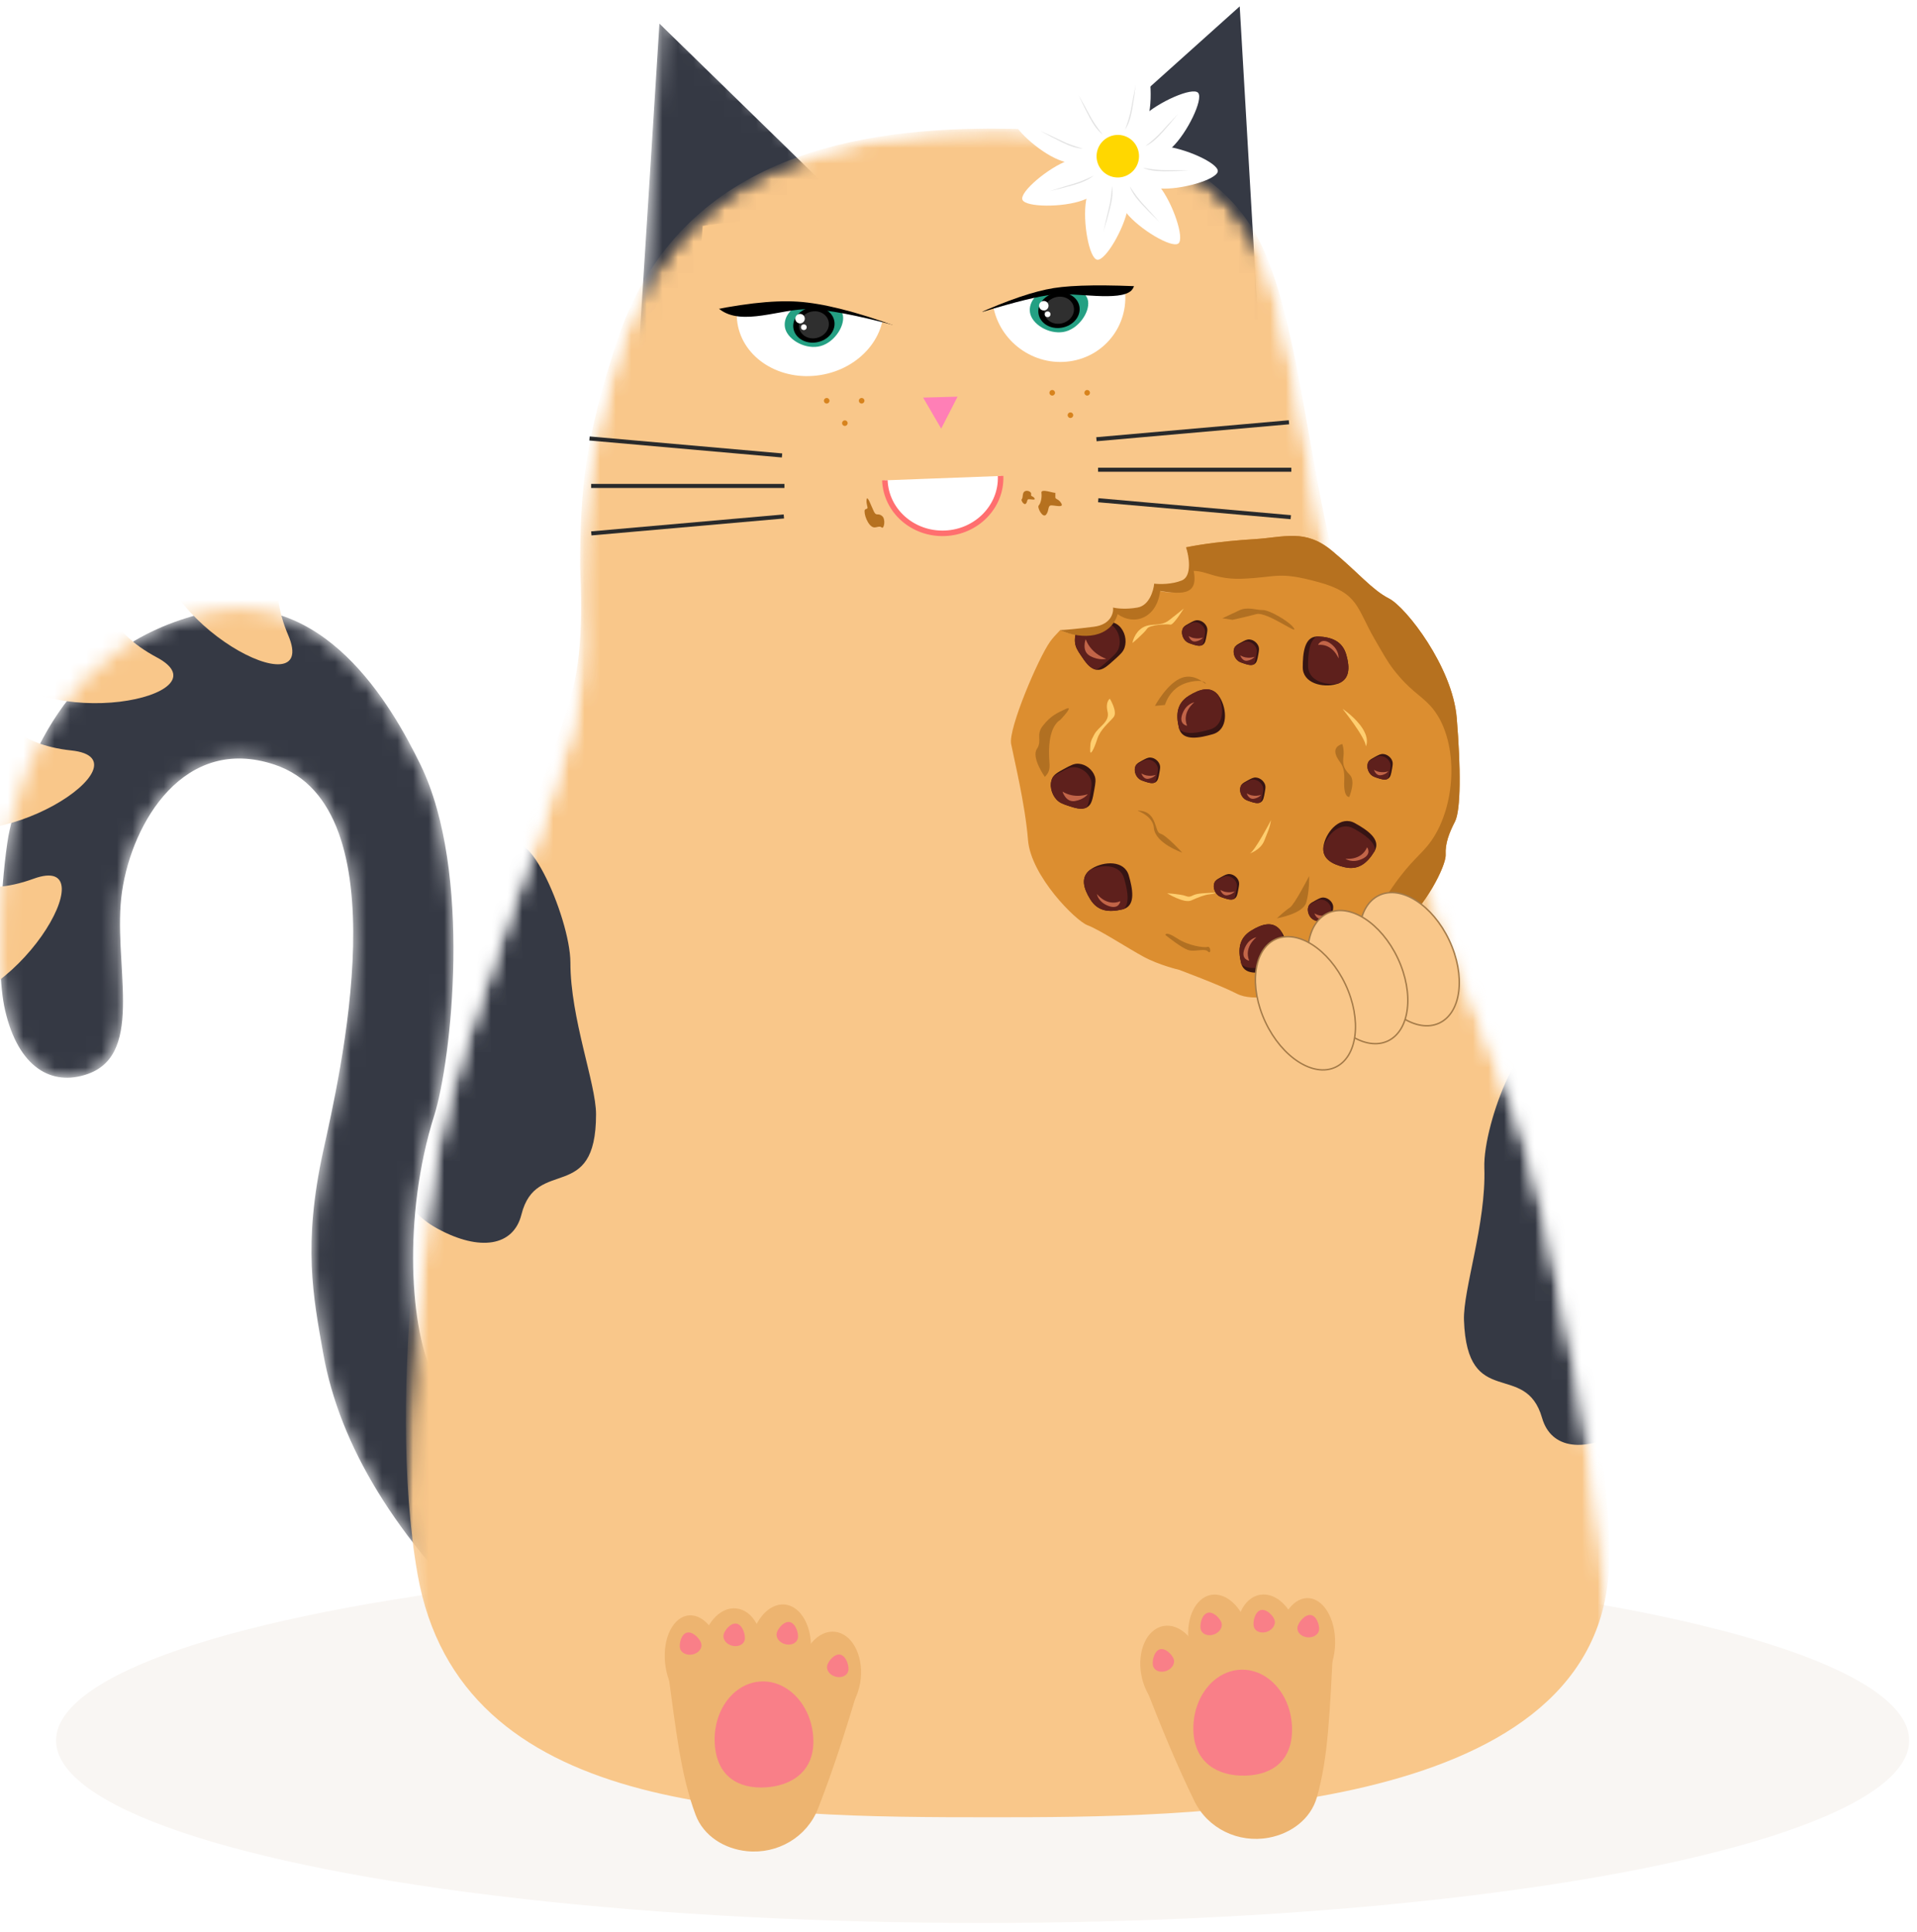 <svg width="123" height="124" viewBox="0 0 123 124" fill="none" xmlns="http://www.w3.org/2000/svg">
<ellipse cx="63.048" cy="111.694" rx="59.45" ry="11.71" fill="#F9F6F3"/>
<path fill-rule="evenodd" clip-rule="evenodd" d="M75.494 47.75L77.251 47.905L77.212 47.352L75.494 47.75Z" fill="#2E2E2E"/>
<path fill-rule="evenodd" clip-rule="evenodd" d="M79 53.231L77.592 52.168L77.332 52.658L79 53.231Z" fill="#2E2E2E"/>
<path fill-rule="evenodd" clip-rule="evenodd" d="M79.794 54.872L78.084 54.443L78.035 54.996L79.794 54.872Z" fill="#2E2E2E"/>
<path fill-rule="evenodd" clip-rule="evenodd" d="M80.042 56.614L78.332 56.186L78.283 56.738L80.042 56.614Z" fill="#2E2E2E"/>
<path d="M81.811 47.875C81.881 48.88 80.683 49.782 79.134 49.89C77.586 49.998 76.274 49.272 76.204 48.268C76.134 47.264 77.332 46.362 78.88 46.253C80.428 46.145 81.741 46.871 81.811 47.875Z" fill="#353944"/>
<path d="M78.25 53.163C77.7 53.695 76.626 53.475 75.851 52.672C75.077 51.869 74.895 50.787 75.445 50.255C75.995 49.723 77.069 49.943 77.844 50.746C78.618 51.548 78.8 52.631 78.25 53.163Z" fill="#353944"/>
<path d="M79.289 55.184C78.953 55.872 77.869 56.033 76.867 55.544C75.865 55.055 75.325 54.1 75.66 53.412C75.995 52.724 77.08 52.562 78.082 53.051C79.084 53.541 79.624 54.496 79.289 55.184Z" fill="#353944"/>
<path d="M79.658 56.585C79.594 57.195 78.82 57.613 77.928 57.519C77.037 57.425 76.366 56.855 76.43 56.246C76.494 55.637 77.269 55.219 78.16 55.312C79.051 55.406 79.722 55.976 79.658 56.585Z" fill="#353944"/>
<path fill-rule="evenodd" clip-rule="evenodd" d="M79.544 0.409L67.082 11.59L80.841 22.724L79.544 0.409Z" fill="#353944"/>
<mask id="mask0_5724_77240" style="mask-type:alpha" maskUnits="userSpaceOnUse" x="0" y="39" width="33" height="66">
<path d="M7.832 57.218C7.18 61.693 9.38 67.587 5.642 68.917C3.313 69.747 1.175 68.495 0.332 64.848C-0.394 61.711 0.245 54.942 0.611 53.309C1.403 49.776 3.891 41.457 13.236 39.32C20.736 37.604 25.116 45.252 26.978 49.07C30.332 55.946 28.968 68.081 27.863 71.584C25.814 78.084 26.313 85.486 27.863 88.351C29.478 91.336 31.078 93.1 32.662 93.643L31.637 104.62C25.429 98.734 21.795 92.804 20.736 86.828C20.094 83.209 19.431 79.873 20.736 73.892C21.776 69.119 25.858 51.825 17.615 49.07C11.838 47.138 8.484 52.743 7.832 57.218Z" fill="white"/>
</mask>
<g mask="url(#mask0_5724_77240)">
<path d="M7.83 57.218C7.178 61.692 9.378 67.586 5.64 68.917C3.311 69.746 1.173 68.494 0.33 64.847C-0.396 61.71 0.243 54.942 0.609 53.308C1.401 49.776 3.889 41.457 13.234 39.319C20.734 37.604 25.114 45.252 26.976 49.069C30.33 55.946 28.966 68.08 27.861 71.583C25.812 78.083 26.311 85.485 27.861 88.351C29.476 91.336 31.076 93.099 32.66 93.642L31.635 104.619C25.427 98.734 21.793 92.804 20.734 86.828C20.092 83.208 19.43 79.873 20.734 73.891C21.774 69.119 25.856 51.825 17.613 49.069C11.836 47.138 8.482 52.743 7.83 57.218Z" fill="#353944"/>
<path fill-rule="evenodd" clip-rule="evenodd" d="M-1.565 42.402C-0.983 45.871 1.065 47.79 4.578 48.16C9.848 48.714 -0.463 55.618 -5.269 52.386C-8.473 50.232 -7.239 46.904 -1.565 42.402Z" fill="#F9C78A"/>
<path fill-rule="evenodd" clip-rule="evenodd" d="M-5.892 53.915C-3.85 56.777 -1.169 57.603 2.15 56.394C7.13 54.579 0.885 65.309 -4.85 64.514C-8.673 63.984 -9.021 60.451 -5.892 53.915Z" fill="#F9C78A"/>
<path fill-rule="evenodd" clip-rule="evenodd" d="M6.52 34.545C5.762 37.979 6.942 40.527 10.062 42.187C14.741 44.678 2.597 47.211 -0.65 42.413C-2.815 39.214 -0.425 36.591 6.52 34.545Z" fill="#F9C78A"/>
<path fill-rule="evenodd" clip-rule="evenodd" d="M20.55 32.609C17.802 34.8 17.118 37.524 18.498 40.779C20.569 45.662 9.539 39.981 10.032 34.206C10.36 30.356 13.866 29.823 20.55 32.609Z" fill="#F9C78A"/>
</g>
<mask id="mask1_5724_77240" style="mask-type:alpha" maskUnits="userSpaceOnUse" x="41" y="0" width="14" height="23">
<path d="M42.38 0.703L54.515 12.431L41.13 22.071L42.38 0.703Z" fill="white"/>
</mask>
<g mask="url(#mask1_5724_77240)">
<path d="M42.311 1.516L54.392 13.3L40.964 22.878L42.311 1.516Z" fill="#353944"/>
</g>
<mask id="mask2_5724_77240" style="mask-type:alpha" maskUnits="userSpaceOnUse" x="26" y="8" width="78" height="116">
<path d="M63.586 123.418C76.003 123.418 102.027 123.393 103.186 106.835C103.7 99.491 99.579 77.588 97.173 71.182C92.492 58.72 87.707 48.358 85.095 35.477C83.623 28.222 82.853 19.491 80.385 15.163C77.075 9.359 70.161 8.271 63.586 8.271C54.085 8.271 43.32 10.615 39.559 22.781C37.516 29.386 37.194 32.886 37.194 38.12C37.194 38.843 37.524 43.408 36.68 46.67C34.83 53.822 29.696 65.587 28.046 73.669C27.642 75.646 24.654 94.087 26.761 106.835C29.479 123.276 48.216 123.418 63.586 123.418Z" fill="white"/>
</mask>
<g mask="url(#mask2_5724_77240)">
<mask id="mask3_5724_77240" style="mask-type:alpha" maskUnits="userSpaceOnUse" x="26" y="8" width="78" height="116">
<path d="M63.582 123.416C75.999 123.416 102.023 123.392 103.182 106.833C103.696 99.49 99.576 77.587 97.169 71.18C92.489 58.719 87.704 48.356 85.091 35.476C83.62 28.221 82.849 19.49 80.381 15.162C77.071 9.358 70.157 8.27 63.582 8.27C54.081 8.27 43.316 10.614 39.555 22.779C37.513 29.384 37.19 32.885 37.19 38.118C37.19 38.842 37.52 43.407 36.676 46.669C34.826 53.82 29.692 65.586 28.042 73.668C27.638 75.644 24.65 94.085 26.757 106.833C29.475 123.275 48.212 123.416 63.582 123.416Z" fill="white"/>
</mask>
<g mask="url(#mask3_5724_77240)">
<path d="M63.613 116.621C76.029 116.621 102.051 116.597 103.21 101.014C103.724 94.103 99.604 73.49 97.197 67.461C92.517 55.734 87.733 45.981 85.121 33.859C83.649 27.032 82.878 18.815 80.41 14.742C77.101 9.28 70.187 8.255 63.613 8.255C54.112 8.255 43.348 10.461 39.587 21.911C37.545 28.127 37.223 31.421 37.223 36.346C37.223 37.027 37.553 41.323 36.709 44.393C34.859 51.123 29.725 62.196 28.075 69.802C27.672 71.662 24.683 89.017 26.79 101.014C29.508 116.488 48.243 116.621 63.613 116.621Z" fill="#F9C78A"/>
<path d="M68.655 23.185C70.982 22.847 72.543 20.694 72.142 18.376C71.742 16.058 69.531 14.453 67.205 14.791C64.879 15.129 63.318 17.282 63.719 19.6C64.119 21.918 66.329 23.523 68.655 23.185Z" fill="white"/>
<path fill-rule="evenodd" clip-rule="evenodd" d="M68.218 21.306C69.171 21.153 69.929 20.058 69.814 19.318C69.698 18.578 68.555 18.285 67.602 18.438C66.649 18.59 65.971 19.314 66.087 20.054C66.203 20.794 67.266 21.458 68.218 21.306Z" fill="#24A083"/>
<path d="M68.119 21.032C68.845 20.913 69.357 20.313 69.263 19.692C69.168 19.072 68.503 18.666 67.776 18.785C67.05 18.905 66.538 19.505 66.632 20.125C66.727 20.746 67.393 21.152 68.119 21.032Z" fill="black"/>
<path d="M68.073 20.762C68.599 20.672 68.97 20.216 68.902 19.744C68.833 19.273 68.351 18.964 67.825 19.055C67.299 19.146 66.928 19.602 66.996 20.073C67.065 20.545 67.547 20.853 68.073 20.762Z" fill="#2F2F2F"/>
<path fill-rule="evenodd" clip-rule="evenodd" d="M63.468 15.683L71.589 14.828C72.744 16.875 73.081 18.145 72.598 18.636C71.873 19.373 68.968 18.756 67.587 18.901C66.666 18.998 65.151 19.369 63.043 20.014L63.468 15.683Z" fill="black"/>
<path fill-rule="evenodd" clip-rule="evenodd" d="M61.797 15.141L73.007 13.363L73.806 18.413C70.951 18.261 68.888 18.285 67.617 18.486C66.346 18.688 64.672 19.256 62.596 20.191L61.797 15.141Z" fill="#F9C78A"/>
<circle cx="66.973" cy="19.619" r="0.305" fill="white"/>
<circle cx="67.218" cy="20.168" r="0.183" fill="white"/>
<path fill-rule="evenodd" clip-rule="evenodd" d="M33.455 77.947C32.949 79.97 30.8 80.335 28.067 78.845C25.704 77.557 25.085 75.392 25.881 72.954C26.51 71.031 27.584 68.225 28.71 65.408C30.596 60.691 31.853 57.232 32.481 55.031C33.434 51.694 36.598 58.855 36.598 61.775C36.598 65.359 38.244 69.541 38.244 71.508C38.244 77.326 34.398 74.173 33.455 77.947Z" fill="#353944"/>
<path fill-rule="evenodd" clip-rule="evenodd" d="M98.944 90.996C99.52 93.001 101.681 93.29 104.36 91.706C106.677 90.336 107.22 88.151 106.339 85.743C105.644 83.843 104.473 81.075 103.249 78.299C101.2 73.651 99.823 70.239 99.118 68.061C98.049 64.76 95.137 72.026 95.239 74.944C95.364 78.526 93.865 82.763 93.933 84.729C94.136 90.543 97.87 87.258 98.944 90.996Z" fill="#353944"/>
</g>
</g>
<path fill-rule="evenodd" clip-rule="evenodd" d="M70.338 28.058L82.692 26.969L82.715 27.228L70.361 28.317L70.338 28.058Z" fill="#292A2B"/>
<path d="M82.856 30.015H70.455V30.275H82.856V30.015Z" fill="#292A2B"/>
<path fill-rule="evenodd" clip-rule="evenodd" d="M70.478 31.972L82.831 33.06L82.809 33.319L70.455 32.231L70.478 31.972Z" fill="#292A2B"/>
<path fill-rule="evenodd" clip-rule="evenodd" d="M60.389 27.506L59.23 25.517L61.44 25.455L60.389 27.506Z" fill="#FF7FB6"/>
<path d="M67.514 25.386C67.613 25.386 67.693 25.305 67.693 25.206C67.693 25.107 67.613 25.026 67.514 25.026C67.414 25.026 67.334 25.107 67.334 25.206C67.334 25.305 67.414 25.386 67.514 25.386Z" fill="#D7831D"/>
<path d="M69.756 25.386C69.855 25.386 69.935 25.305 69.935 25.206C69.935 25.107 69.855 25.026 69.756 25.026C69.657 25.026 69.576 25.107 69.576 25.206C69.576 25.305 69.657 25.386 69.756 25.386Z" fill="#D7831D"/>
<path d="M68.681 26.824C68.781 26.824 68.861 26.743 68.861 26.644C68.861 26.545 68.781 26.464 68.681 26.464C68.582 26.464 68.502 26.545 68.502 26.644C68.502 26.743 68.582 26.824 68.681 26.824Z" fill="#D7831D"/>
<path d="M53.043 25.897C53.142 25.897 53.222 25.817 53.222 25.717C53.222 25.618 53.142 25.538 53.043 25.538C52.944 25.538 52.863 25.618 52.863 25.717C52.863 25.817 52.944 25.897 53.043 25.897Z" fill="#D7831D"/>
<path d="M55.285 25.897C55.384 25.897 55.465 25.817 55.465 25.717C55.465 25.618 55.384 25.538 55.285 25.538C55.186 25.538 55.105 25.618 55.105 25.717C55.105 25.817 55.186 25.897 55.285 25.897Z" fill="#D7831D"/>
<path d="M54.209 27.334C54.308 27.334 54.388 27.254 54.388 27.155C54.388 27.055 54.308 26.975 54.209 26.975C54.11 26.975 54.029 27.055 54.029 27.155C54.029 27.254 54.11 27.334 54.209 27.334Z" fill="#D7831D"/>
<path d="M52.63 24.07C55.209 23.662 57.012 21.508 56.657 19.261C56.301 17.014 53.922 15.523 51.343 15.932C48.763 16.341 46.961 18.495 47.316 20.742C47.672 22.989 50.051 24.479 52.63 24.07Z" fill="white"/>
<path fill-rule="evenodd" clip-rule="evenodd" d="M52.492 22.243C53.445 22.091 54.203 20.996 54.087 20.256C53.971 19.515 52.828 19.223 51.876 19.375C50.923 19.528 50.245 20.251 50.361 20.991C50.476 21.731 51.539 22.396 52.492 22.243Z" fill="#24A083"/>
<path d="M52.392 21.97C53.119 21.85 53.631 21.25 53.537 20.63C53.442 20.009 52.776 19.603 52.05 19.723C51.324 19.843 50.811 20.443 50.906 21.063C51.001 21.683 51.666 22.089 52.392 21.97Z" fill="black"/>
<path d="M52.346 21.7C52.872 21.609 53.243 21.153 53.175 20.681C53.106 20.21 52.624 19.901 52.098 19.992C51.573 20.083 51.201 20.539 51.27 21.01C51.339 21.482 51.821 21.79 52.346 21.7Z" fill="#2F2F2F"/>
<path fill-rule="evenodd" clip-rule="evenodd" d="M50.189 29.099L37.835 28.01L37.812 28.269L50.166 29.358L50.189 29.099Z" fill="#292A2B"/>
<path d="M37.93 31.055H50.331V31.315H37.93V31.055Z" fill="#292A2B"/>
<path fill-rule="evenodd" clip-rule="evenodd" d="M50.283 33.013L37.93 34.101L37.952 34.36L50.306 33.272L50.283 33.013Z" fill="#292A2B"/>
<path fill-rule="evenodd" clip-rule="evenodd" d="M47.283 16.2C49.342 15.817 50.922 15.646 52.024 15.684C53.125 15.723 54.747 16.006 56.889 16.535L57.299 20.852C54.934 20.222 53.151 19.885 51.95 19.843C50.148 19.78 47.615 20.973 46.169 19.843C45.204 19.09 45.576 17.876 47.283 16.2Z" fill="black"/>
<path fill-rule="evenodd" clip-rule="evenodd" d="M45.088 14.5C47.875 14.101 50.008 13.95 51.487 14.046C52.966 14.143 55.133 14.576 57.988 15.345L57.568 20.963C54.926 19.998 52.799 19.463 51.186 19.358C49.573 19.252 47.4 19.506 44.668 20.119L45.088 14.5Z" fill="#F9C78A"/>
<path fill-rule="evenodd" clip-rule="evenodd" d="M56.776 30.825C56.849 32.779 58.571 34.301 60.621 34.224C62.671 34.147 64.274 32.499 64.201 30.545" fill="white"/>
<path d="M56.776 30.825C56.849 32.779 58.571 34.301 60.621 34.224C62.671 34.147 64.274 32.499 64.201 30.545" stroke="#FF6F6F" stroke-width="0.354"/>
<g filter="url(#filter0_d_5724_77240)">
<path fill-rule="evenodd" clip-rule="evenodd" d="M71.766 9.387C72.496 9.569 73.355 8.644 73.684 7.322C74.014 5.999 73.752 3.656 73.251 3.483C72.751 3.311 71.373 5.341 71.043 6.664C70.713 7.986 71.037 9.206 71.766 9.387Z" fill="white"/>
<path fill-rule="evenodd" clip-rule="evenodd" d="M72.873 5.28C72.818 5.786 72.74 6.321 72.64 6.887C72.54 7.453 72.39 7.881 72.19 8.172C72.382 7.643 72.508 7.207 72.569 6.862C72.63 6.518 72.731 5.991 72.873 5.28Z" fill="#E2E2E2"/>
</g>
<g filter="url(#filter1_d_5724_77240)">
<path fill-rule="evenodd" clip-rule="evenodd" d="M72.493 10.032C73.015 10.573 74.234 10.244 75.214 9.298C76.194 8.351 77.213 6.225 76.88 5.813C76.547 5.402 74.303 6.393 73.322 7.339C72.342 8.286 71.971 9.491 72.493 10.032Z" fill="white"/>
<path fill-rule="evenodd" clip-rule="evenodd" d="M75.606 7.136C75.291 7.535 74.942 7.948 74.557 8.375C74.173 8.801 73.819 9.085 73.495 9.226C73.938 8.879 74.276 8.576 74.51 8.316C74.744 8.056 75.109 7.663 75.606 7.136Z" fill="#E2E2E2"/>
</g>
<g filter="url(#filter2_d_5724_77240)">
<path fill-rule="evenodd" clip-rule="evenodd" d="M72.066 10.415C72.014 11.165 73.074 11.851 74.433 11.946C75.792 12.042 78.053 11.377 78.136 10.855C78.219 10.332 75.981 9.327 74.621 9.231C73.262 9.135 72.118 9.665 72.066 10.415Z" fill="white"/>
<path fill-rule="evenodd" clip-rule="evenodd" d="M76.301 10.793C75.794 10.826 75.253 10.842 74.679 10.841C74.105 10.841 73.657 10.768 73.336 10.622C73.89 10.718 74.341 10.767 74.691 10.767C75.04 10.767 75.577 10.776 76.301 10.793Z" fill="#E2E2E2"/>
</g>
<g filter="url(#filter3_d_5724_77240)">
<path fill-rule="evenodd" clip-rule="evenodd" d="M71.779 10.742C71.195 11.215 71.417 12.458 72.274 13.518C73.131 14.577 75.159 15.778 75.598 15.482C76.037 15.187 75.245 12.863 74.388 11.803C73.531 10.744 72.363 10.268 71.779 10.742Z" fill="white"/>
<path fill-rule="evenodd" clip-rule="evenodd" d="M74.39 14.098C74.019 13.75 73.639 13.366 73.247 12.945C72.856 12.525 72.604 12.147 72.492 11.812C72.799 12.283 73.072 12.647 73.31 12.903C73.548 13.159 73.908 13.557 74.39 14.098Z" fill="#E2E2E2"/>
</g>
<g filter="url(#filter4_d_5724_77240)">
<path fill-rule="evenodd" clip-rule="evenodd" d="M71.515 9.501C70.878 9.9 69.775 9.285 69.053 8.13C68.331 6.974 67.856 4.664 68.279 4.345C68.701 4.027 70.639 5.532 71.362 6.687C72.084 7.843 72.153 9.103 71.515 9.501Z" fill="white"/>
<path fill-rule="evenodd" clip-rule="evenodd" d="M69.196 5.937C69.405 6.401 69.644 6.886 69.914 7.393C70.184 7.9 70.459 8.261 70.739 8.476C70.393 8.033 70.138 7.656 69.974 7.348C69.81 7.039 69.55 6.569 69.196 5.937Z" fill="#E2E2E2"/>
</g>
<g filter="url(#filter5_d_5724_77240)">
<path fill-rule="evenodd" clip-rule="evenodd" d="M70.71 9.76C70.428 10.457 69.175 10.608 67.912 10.098C66.648 9.588 64.907 7.998 65.062 7.492C65.217 6.986 67.669 7.064 68.932 7.574C70.196 8.084 70.992 9.063 70.71 9.76Z" fill="white"/>
<path fill-rule="evenodd" clip-rule="evenodd" d="M66.738 8.241C67.18 8.494 67.658 8.745 68.174 8.997C68.691 9.248 69.125 9.379 69.478 9.388C68.938 9.232 68.511 9.078 68.197 8.925C67.882 8.772 67.396 8.544 66.738 8.241Z" fill="#E2E2E2"/>
</g>
<g filter="url(#filter6_d_5724_77240)">
<path fill-rule="evenodd" clip-rule="evenodd" d="M71.455 10.519C72.195 10.65 72.603 11.845 72.367 13.187C72.131 14.53 70.939 16.564 70.412 16.518C69.885 16.472 69.451 14.056 69.687 12.713C69.923 11.371 70.715 10.388 71.455 10.519Z" fill="white"/>
<path fill-rule="evenodd" clip-rule="evenodd" d="M70.796 14.722C70.951 14.238 71.098 13.717 71.236 13.159C71.375 12.602 71.412 12.149 71.348 11.802C71.307 12.363 71.245 12.813 71.161 13.153C71.076 13.492 70.955 14.015 70.796 14.722Z" fill="#E2E2E2"/>
</g>
<g filter="url(#filter7_d_5724_77240)">
<path fill-rule="evenodd" clip-rule="evenodd" d="M71.319 10.58C71.576 11.287 70.746 12.238 69.466 12.705C68.186 13.171 65.829 13.155 65.605 12.676C65.382 12.196 67.256 10.612 68.536 10.146C69.816 9.679 71.062 9.874 71.319 10.58Z" fill="white"/>
<path fill-rule="evenodd" clip-rule="evenodd" d="M67.352 12.111C67.848 12.003 68.372 11.87 68.924 11.711C69.476 11.552 69.886 11.358 70.155 11.129C69.649 11.375 69.228 11.546 68.892 11.642C68.556 11.739 68.043 11.895 67.352 12.111Z" fill="#E2E2E2"/>
</g>
<path d="M71.276 11.316C71.987 11.561 72.762 11.181 73.008 10.467C73.253 9.754 72.876 8.976 72.166 8.731C71.455 8.487 70.68 8.867 70.434 9.581C70.189 10.294 70.566 11.072 71.276 11.316Z" fill="#FFD700"/>
<circle cx="51.333" cy="20.449" r="0.305" fill="white"/>
<circle cx="51.576" cy="20.999" r="0.183" fill="white"/>
<path d="M80.492 34.599C82.423 34.483 83.738 33.914 85.464 35.346C87.189 36.776 88.021 37.845 89.124 38.41C90.227 38.976 93.195 42.806 93.466 46.06C93.738 49.313 93.732 51.988 93.355 52.724C92.978 53.459 92.721 54.12 92.757 54.849C92.793 55.578 91.391 58.287 89.901 59.381C88.97 60.065 87.198 61.239 85.711 62.142C84.82 62.683 84.03 63.127 83.583 63.312C82.387 63.806 80.463 64.335 79.359 63.77C78.256 63.204 75.65 62.237 75.65 62.237C75.65 62.237 74.381 61.942 73.376 61.399C72.37 60.856 70.539 59.658 69.781 59.378C69.023 59.099 66.144 56.216 65.96 53.909C65.777 51.602 65.062 48.708 64.876 47.738C64.69 46.769 66.622 42.227 67.383 41.169C67.935 40.404 69.448 39.083 70.734 38.232C71.226 37.906 71.683 37.65 72.041 37.52C73.334 37.049 73.095 36.53 74.141 35.796C75.187 35.062 78.561 34.715 80.492 34.599Z" fill="#DC8E30"/>
<path d="M80.492 34.599C82.423 34.483 83.738 33.914 85.464 35.346C87.189 36.776 88.021 37.845 89.124 38.41C90.227 38.976 93.195 42.806 93.466 46.06C93.738 49.313 93.732 51.988 93.355 52.724C92.978 53.459 92.721 54.12 92.758 54.849C92.794 55.578 91.391 58.287 89.901 59.381C88.97 60.065 87.198 61.239 85.711 62.142C86.374 61.263 87.239 60.101 87.96 59.089C88.632 58.146 88.782 57.735 89.339 56.934C90.591 55.136 91.193 54.873 91.832 53.964C93.519 51.566 93.606 47.319 91.789 45.309C91.149 44.601 90.449 44.312 89.402 42.953C89.022 42.461 88.743 41.951 88.207 41.027C87.031 39.004 87.198 38.065 84.585 37.353C81.972 36.642 81.979 37.055 79.695 37.141C77.41 37.226 77.15 36.136 75.473 36.929C73.796 37.723 72.772 38.36 71.555 38.282C71.331 38.267 71.046 38.252 70.734 38.233C71.226 37.907 71.684 37.65 72.042 37.52C73.335 37.049 73.095 36.531 74.141 35.796C75.187 35.062 78.561 34.715 80.492 34.599Z" fill="#B6711F"/>
<path d="M81.928 58.931C81.928 58.931 83.589 58.649 83.808 57.928C84.027 57.206 83.999 56.222 83.999 56.222C83.999 56.222 83.056 58.061 82.756 58.248C82.455 58.435 81.928 58.931 81.928 58.931Z" fill="#B17022"/>
<path d="M74.743 45.24C74.841 44.949 75.086 44.386 75.653 44.04C76.278 43.66 77.192 43.603 77.348 43.835C77.355 43.846 77.374 43.871 77.361 43.881C77.323 43.913 76.674 43.194 75.831 43.496C74.888 43.836 74.103 45.3 74.103 45.3L74.743 45.24Z" fill="#B17022"/>
<path d="M68.017 46.21C68.017 46.21 67.437 46.476 67.331 47.773C67.225 49.07 67.567 49.303 67.041 49.857C67.041 49.857 66.162 48.623 66.529 48.064C66.896 47.505 66.431 47.173 66.927 46.555C67.423 45.937 67.809 45.758 68.389 45.492C68.969 45.226 68.017 46.21 68.017 46.21Z" fill="#B17022"/>
<path d="M75.857 54.717C75.857 54.717 74.117 54.123 74.036 53.132C73.956 52.14 72.437 51.938 73.223 52.038C74.247 52.167 74.079 53.412 74.451 53.499C74.823 53.585 75.857 54.717 75.857 54.717Z" fill="#B17022"/>
<path d="M86.57 51.144C86.57 51.144 87.015 50.115 86.595 49.709C86.175 49.302 86.146 48.987 86.2 48.536C86.253 48.085 86.126 47.747 86.126 47.747C86.126 47.747 85.532 47.866 85.711 48.422C85.891 48.979 86.304 48.972 86.249 50.091C86.194 51.211 86.57 51.144 86.57 51.144Z" fill="#B17022"/>
<path d="M82.94 40.212C83.575 40.968 81.319 39.218 80.605 39.411C79.891 39.605 79.079 39.776 79.079 39.776L78.434 39.678C78.434 39.678 79.013 39.401 79.531 39.161C80.05 38.922 80.613 39.156 81.026 39.149C81.439 39.142 82.618 39.829 82.94 40.212Z" fill="#B17022"/>
<path d="M74.777 60.005C74.978 60.163 75.78 60.797 76.205 60.957C76.354 61.014 76.531 61.015 76.707 61.002C77.034 60.98 77.359 60.91 77.504 61.057C77.726 61.283 77.686 60.7 77.484 60.766C77.281 60.831 76.274 60.711 75.515 60.212C74.757 59.714 74.777 60.005 74.777 60.005Z" fill="#B17022"/>
<path d="M74.889 57.326C74.889 57.326 75.969 57.989 76.428 57.787C76.887 57.585 77.285 57.421 77.601 57.391C77.916 57.362 78.037 57.287 78.037 57.287C78.037 57.287 77.21 57.3 76.834 57.367C76.459 57.434 76.413 57.629 76.083 57.501C75.753 57.373 74.889 57.326 74.889 57.326Z" fill="#FFCE6F"/>
<path d="M69.949 48.045C69.973 47.664 69.942 47.632 70.213 47.129C70.485 46.627 71.222 46.335 71.066 45.681C70.909 45.027 71.21 44.84 71.21 44.84C71.21 44.84 71.734 45.682 71.448 46.027C71.162 46.372 70.597 46.807 70.401 47.43C70.204 48.053 69.91 48.654 69.949 48.045Z" fill="#FFCE6F"/>
<path d="M72.66 41.266C72.66 41.266 72.759 40.621 73.301 40.283C73.842 39.947 74.443 40.241 75.007 39.806C75.571 39.371 75.955 39.049 75.955 39.049C75.955 39.049 75.292 40.129 75.097 40.084C74.901 40.038 73.76 40.081 73.594 40.351C73.428 40.621 72.66 41.266 72.66 41.266Z" fill="#FFCE6F"/>
<path d="M80.154 54.786C80.154 54.786 80.888 54.562 81.127 53.933C81.367 53.305 81.457 53.195 81.551 52.632C81.551 52.632 80.453 54.756 80.154 54.786Z" fill="#FFCE6F"/>
<path d="M87.636 47.893C87.636 47.893 87.885 47.488 87.436 46.766C86.987 46.044 86.139 45.486 86.139 45.486C86.139 45.486 87.615 47.322 87.636 47.893Z" fill="#FFCE6F"/>
<path d="M70.063 55.739C70.827 55.263 72.146 55.194 72.429 56.187C72.667 57.021 72.882 58.069 72.117 58.331C72.087 58.341 72.057 58.35 72.026 58.357C71.15 58.566 70.437 58.486 69.961 57.722C69.516 57.006 69.324 56.309 69.928 55.833C69.971 55.799 70.016 55.767 70.063 55.739Z" fill="#361413"/>
<path d="M69.928 55.833C70.704 55.446 71.864 55.45 72.128 56.373C72.327 57.071 72.51 57.919 72.117 58.331C72.087 58.341 72.057 58.35 72.026 58.357C71.15 58.566 70.437 58.486 69.961 57.721C69.516 57.006 69.324 56.309 69.928 55.833Z" fill="#5E201C"/>
<path d="M71.885 57.835C71.885 57.835 71.809 58.389 71.132 58.142C70.455 57.894 70.379 57.368 70.379 57.368C70.379 57.368 70.993 58.193 71.885 57.835Z" fill="#C26548"/>
<path d="M78.263 44.752C78.739 45.516 78.808 46.834 77.815 47.117C76.981 47.356 75.933 47.571 75.671 46.805C75.661 46.776 75.652 46.745 75.644 46.715C75.435 45.839 75.515 45.125 76.28 44.65C76.995 44.205 77.692 44.013 78.168 44.617C78.203 44.66 78.234 44.705 78.263 44.752Z" fill="#361413"/>
<path d="M78.168 44.617C78.556 45.393 78.551 46.553 77.628 46.816C76.93 47.016 76.082 47.199 75.671 46.805C75.66 46.776 75.651 46.745 75.644 46.714C75.435 45.839 75.515 45.125 76.28 44.65C76.996 44.205 77.692 44.013 78.168 44.617Z" fill="#5E201C"/>
<path d="M76.167 46.575C76.167 46.575 75.613 46.499 75.861 45.822C76.108 45.145 76.634 45.069 76.634 45.069C76.634 45.069 75.809 45.683 76.167 46.575Z" fill="#C26548"/>
<path d="M82.249 59.831C82.725 60.596 82.793 61.914 81.801 62.197C80.967 62.436 79.918 62.651 79.657 61.885C79.647 61.856 79.638 61.825 79.631 61.795C79.421 60.919 79.502 60.206 80.266 59.73C80.982 59.285 81.678 59.093 82.154 59.697C82.189 59.74 82.22 59.785 82.249 59.831Z" fill="#361413"/>
<path d="M82.154 59.697C82.542 60.472 82.537 61.633 81.614 61.896C80.917 62.096 80.068 62.279 79.657 61.885C79.647 61.856 79.638 61.825 79.631 61.795C79.421 60.919 79.502 60.205 80.266 59.73C80.982 59.285 81.678 59.092 82.154 59.697Z" fill="#5E201C"/>
<path d="M80.151 61.653C80.151 61.653 79.597 61.577 79.845 60.9C80.093 60.223 80.618 60.148 80.618 60.148C80.618 60.148 79.793 60.761 80.151 61.653Z" fill="#C26548"/>
<path d="M85.734 43.908C84.868 44.151 83.583 43.849 83.588 42.818C83.592 41.95 83.678 40.884 84.486 40.846C84.518 40.844 84.549 40.844 84.581 40.846C85.48 40.89 86.143 41.166 86.386 42.033C86.614 42.844 86.603 43.567 85.89 43.855C85.839 43.876 85.787 43.894 85.734 43.908Z" fill="#361413"/>
<path d="M85.889 43.855C85.036 44.01 83.923 43.682 83.928 42.721C83.931 41.996 83.992 41.13 84.485 40.845C84.516 40.843 84.548 40.843 84.579 40.845C85.479 40.889 86.141 41.165 86.385 42.032C86.612 42.844 86.602 43.566 85.889 43.855Z" fill="#5E201C"/>
<path d="M84.568 41.386C84.568 41.386 84.796 40.875 85.377 41.302C85.958 41.728 85.884 42.254 85.884 42.254C85.884 42.254 85.525 41.291 84.568 41.386Z" fill="#C26548"/>
<path d="M84.943 54.179C85.147 53.302 86.031 52.322 86.933 52.823C87.691 53.244 88.585 53.833 88.228 54.559C88.215 54.588 88.2 54.615 88.183 54.642C87.712 55.409 87.15 55.857 86.274 55.653C85.453 55.462 84.824 55.105 84.915 54.341C84.921 54.286 84.931 54.232 84.943 54.179Z" fill="#361413"/>
<path d="M84.915 54.341C85.189 53.518 86.013 52.702 86.853 53.168C87.487 53.52 88.216 53.99 88.228 54.559C88.215 54.588 88.2 54.615 88.183 54.642C87.712 55.409 87.15 55.857 86.274 55.653C85.453 55.462 84.824 55.105 84.915 54.341Z" fill="#5E201C"/>
<path d="M87.717 54.372C87.717 54.372 88.055 54.817 87.401 55.121C86.748 55.425 86.322 55.107 86.322 55.107C86.322 55.107 87.34 55.256 87.717 54.372Z" fill="#C26548"/>
<path d="M80.046 50.089C80.296 49.953 80.421 49.884 80.591 49.898C80.845 49.919 81.085 50.111 81.169 50.35C81.216 50.486 81.195 50.605 81.153 50.84C81.092 51.187 81.059 51.373 80.907 51.474C80.895 51.482 80.882 51.489 80.868 51.496C80.678 51.589 80.431 51.507 80.192 51.427C80.018 51.368 79.897 51.328 79.785 51.212C79.587 51.009 79.497 50.654 79.635 50.402C79.644 50.386 79.654 50.37 79.665 50.356C79.736 50.258 79.848 50.197 80.046 50.089Z" fill="#361413"/>
<path d="M79.904 50.218C80.154 50.081 80.279 50.013 80.449 50.027C80.703 50.048 80.944 50.24 81.027 50.479C81.075 50.615 81.053 50.733 81.012 50.968C80.967 51.219 80.938 51.385 80.868 51.495C80.678 51.589 80.431 51.506 80.192 51.426C80.018 51.368 79.897 51.327 79.785 51.212C79.587 51.008 79.497 50.653 79.635 50.402C79.644 50.386 79.654 50.37 79.665 50.355C79.727 50.314 79.805 50.272 79.904 50.218Z" fill="#5E201C"/>
<path d="M79.994 50.914C79.994 50.914 80.114 51.315 80.447 51.259C80.78 51.202 80.918 51.008 80.918 51.008C80.918 51.008 80.448 51.192 79.994 50.914Z" fill="#C26548"/>
<path d="M84.394 57.79C84.644 57.654 84.768 57.586 84.938 57.6C85.192 57.621 85.433 57.812 85.516 58.052C85.564 58.188 85.543 58.306 85.501 58.542C85.439 58.889 85.406 59.074 85.255 59.175C85.243 59.183 85.229 59.191 85.215 59.197C85.026 59.291 84.779 59.208 84.54 59.128C84.366 59.069 84.244 59.029 84.132 58.914C83.935 58.71 83.844 58.355 83.983 58.103C83.991 58.087 84.001 58.072 84.013 58.057C84.084 57.96 84.196 57.899 84.394 57.79Z" fill="#361413"/>
<path d="M84.252 57.919C84.502 57.783 84.627 57.715 84.797 57.729C85.051 57.75 85.292 57.941 85.375 58.181C85.422 58.317 85.401 58.435 85.359 58.671C85.315 58.921 85.286 59.087 85.215 59.197C85.026 59.291 84.779 59.208 84.54 59.129C84.366 59.07 84.244 59.029 84.132 58.914C83.935 58.71 83.844 58.355 83.983 58.104C83.991 58.087 84.001 58.072 84.013 58.057C84.074 58.016 84.152 57.974 84.252 57.919Z" fill="#5E201C"/>
<path d="M84.34 58.616C84.34 58.616 84.46 59.017 84.793 58.96C85.126 58.904 85.264 58.71 85.264 58.71C85.264 58.71 84.795 58.894 84.34 58.616Z" fill="#C26548"/>
<path d="M68.265 49.347C68.705 49.108 68.924 48.987 69.223 49.013C69.671 49.049 70.095 49.386 70.242 49.809C70.325 50.048 70.288 50.256 70.214 50.671C70.106 51.282 70.048 51.609 69.781 51.785C69.759 51.801 69.736 51.814 69.711 51.825C69.378 51.99 68.943 51.844 68.522 51.704C68.216 51.6 68.002 51.529 67.804 51.326C67.457 50.967 67.298 50.343 67.541 49.9C67.556 49.871 67.574 49.844 67.594 49.818C67.72 49.646 67.916 49.538 68.265 49.347Z" fill="#361413"/>
<path d="M68.016 49.574C68.455 49.333 68.675 49.213 68.974 49.239C69.421 49.275 69.846 49.613 69.992 50.034C70.075 50.274 70.038 50.481 69.965 50.895C69.886 51.337 69.835 51.629 69.711 51.824C69.378 51.989 68.943 51.843 68.522 51.703C68.216 51.599 68.002 51.528 67.804 51.325C67.457 50.966 67.298 50.341 67.541 49.899C67.556 49.87 67.574 49.843 67.594 49.817C67.703 49.744 67.84 49.669 68.016 49.574Z" fill="#5E201C"/>
<path d="M68.172 50.8C68.172 50.8 68.384 51.505 68.969 51.406C69.555 51.307 69.798 50.965 69.798 50.965C69.798 50.965 68.972 51.29 68.172 50.8Z" fill="#C26548"/>
<path d="M88.212 48.579C88.462 48.443 88.586 48.375 88.757 48.389C89.011 48.41 89.252 48.602 89.335 48.841C89.382 48.977 89.361 49.095 89.32 49.331C89.258 49.678 89.225 49.864 89.073 49.964C89.061 49.973 89.048 49.98 89.034 49.986C88.844 50.08 88.597 49.997 88.358 49.918C88.184 49.859 88.063 49.819 87.951 49.703C87.753 49.499 87.663 49.145 87.801 48.893C87.81 48.877 87.82 48.861 87.831 48.846C87.902 48.749 88.014 48.688 88.212 48.579Z" fill="#361413"/>
<path d="M88.07 48.707C88.32 48.571 88.445 48.503 88.615 48.517C88.869 48.538 89.11 48.73 89.193 48.969C89.24 49.105 89.219 49.223 89.178 49.459C89.133 49.709 89.104 49.875 89.034 49.986C88.844 50.079 88.597 49.996 88.358 49.917C88.184 49.858 88.063 49.818 87.951 49.702C87.753 49.498 87.663 49.144 87.801 48.892C87.81 48.876 87.82 48.86 87.831 48.846C87.893 48.804 87.971 48.761 88.07 48.707Z" fill="#5E201C"/>
<path d="M88.158 49.403C88.158 49.403 88.278 49.804 88.612 49.748C88.945 49.692 89.082 49.497 89.082 49.497C89.082 49.497 88.613 49.682 88.158 49.403Z" fill="#C26548"/>
<path d="M79.632 41.229C79.882 41.093 80.006 41.024 80.177 41.038C80.43 41.06 80.671 41.251 80.755 41.491C80.802 41.627 80.781 41.745 80.74 41.981C80.678 42.328 80.645 42.513 80.493 42.614C80.481 42.622 80.467 42.63 80.454 42.636C80.264 42.73 80.017 42.647 79.778 42.567C79.604 42.508 79.483 42.468 79.37 42.352C79.173 42.149 79.083 41.794 79.221 41.542C79.23 41.526 79.24 41.511 79.251 41.496C79.322 41.398 79.434 41.336 79.632 41.229Z" fill="#361413"/>
<path d="M79.49 41.357C79.74 41.221 79.865 41.153 80.035 41.167C80.289 41.188 80.53 41.379 80.613 41.619C80.66 41.755 80.639 41.873 80.598 42.108C80.553 42.359 80.524 42.525 80.454 42.635C80.264 42.728 80.017 42.646 79.778 42.566C79.604 42.507 79.483 42.467 79.37 42.351C79.173 42.148 79.083 41.793 79.221 41.541C79.23 41.525 79.24 41.51 79.251 41.495C79.313 41.454 79.391 41.411 79.49 41.357Z" fill="#5E201C"/>
<path d="M79.578 42.054C79.578 42.054 79.698 42.455 80.031 42.399C80.364 42.343 80.502 42.148 80.502 42.148C80.502 42.148 80.033 42.333 79.578 42.054Z" fill="#C26548"/>
<path d="M70.731 39.806C71.281 39.895 71.557 39.939 71.803 40.165C72.171 40.503 72.315 41.089 72.156 41.56C72.066 41.828 71.892 41.985 71.545 42.3C71.032 42.764 70.758 43.012 70.403 42.986C70.374 42.984 70.344 42.98 70.315 42.973C69.909 42.891 69.626 42.465 69.351 42.055C69.151 41.755 69.012 41.547 68.977 41.233C68.916 40.68 69.202 40.022 69.718 39.798C69.751 39.783 69.785 39.771 69.82 39.762C70.047 39.696 70.295 39.736 70.731 39.806Z" fill="#361413"/>
<path d="M70.357 39.835C70.908 39.923 71.183 39.968 71.429 40.194C71.798 40.532 71.941 41.118 71.783 41.588C71.692 41.857 71.519 42.013 71.171 42.328C70.801 42.663 70.556 42.885 70.315 42.972C69.909 42.89 69.626 42.465 69.351 42.055C69.151 41.755 69.012 41.546 68.977 41.233C68.916 40.68 69.202 40.021 69.718 39.798C69.751 39.783 69.785 39.771 69.82 39.762C69.966 39.772 70.138 39.8 70.357 39.835Z" fill="#5E201C"/>
<path d="M69.66 41.022C69.66 41.022 69.366 41.787 69.949 42.1C70.531 42.412 70.979 42.277 70.979 42.277C70.979 42.277 70.031 41.999 69.66 41.022Z" fill="#C26548"/>
<path d="M73.288 48.807C73.538 48.671 73.663 48.602 73.833 48.617C74.087 48.638 74.328 48.829 74.411 49.069C74.458 49.205 74.438 49.323 74.396 49.559C74.335 49.906 74.301 50.092 74.15 50.192C74.137 50.2 74.124 50.208 74.11 50.214C73.921 50.308 73.673 50.225 73.434 50.145C73.26 50.087 73.139 50.046 73.027 49.931C72.829 49.727 72.739 49.372 72.877 49.121C72.886 49.104 72.896 49.089 72.907 49.074C72.978 48.976 73.091 48.915 73.288 48.807Z" fill="#361413"/>
<path d="M73.147 48.935C73.396 48.799 73.521 48.731 73.691 48.745C73.945 48.766 74.186 48.958 74.269 49.197C74.317 49.333 74.296 49.451 74.254 49.687C74.209 49.937 74.18 50.103 74.11 50.214C73.921 50.307 73.673 50.224 73.434 50.145C73.26 50.086 73.139 50.046 73.027 49.93C72.829 49.726 72.739 49.372 72.877 49.12C72.886 49.104 72.896 49.088 72.907 49.074C72.969 49.032 73.047 48.99 73.147 48.935Z" fill="#5E201C"/>
<path d="M73.234 49.632C73.234 49.632 73.355 50.033 73.688 49.977C74.021 49.921 74.159 49.726 74.159 49.726C74.159 49.726 73.689 49.911 73.234 49.632Z" fill="#C26548"/>
<path d="M76.318 39.993C76.567 39.857 76.692 39.788 76.862 39.803C77.116 39.824 77.357 40.015 77.44 40.255C77.488 40.391 77.467 40.509 77.425 40.745C77.364 41.092 77.33 41.278 77.179 41.378C77.166 41.386 77.153 41.394 77.139 41.4C76.95 41.494 76.703 41.411 76.464 41.331C76.289 41.273 76.168 41.232 76.056 41.117C75.859 40.913 75.768 40.558 75.906 40.306C75.915 40.29 75.925 40.275 75.937 40.26C76.007 40.162 76.12 40.101 76.318 39.993Z" fill="#361413"/>
<path d="M76.176 40.121C76.425 39.985 76.55 39.917 76.72 39.931C76.975 39.952 77.215 40.144 77.299 40.383C77.346 40.519 77.325 40.637 77.283 40.872C77.239 41.123 77.21 41.289 77.139 41.399C76.95 41.493 76.703 41.41 76.464 41.33C76.289 41.272 76.168 41.231 76.056 41.115C75.859 40.912 75.768 40.557 75.906 40.306C75.915 40.289 75.925 40.274 75.937 40.259C75.998 40.218 76.076 40.175 76.176 40.121Z" fill="#5E201C"/>
<path d="M76.266 40.818C76.266 40.818 76.386 41.219 76.719 41.163C77.052 41.107 77.19 40.913 77.19 40.913C77.19 40.913 76.721 41.097 76.266 40.818Z" fill="#C26548"/>
<path d="M78.357 56.282C78.606 56.146 78.731 56.078 78.901 56.092C79.155 56.113 79.396 56.305 79.479 56.544C79.527 56.68 79.506 56.798 79.464 57.034C79.403 57.381 79.369 57.567 79.218 57.667C79.205 57.675 79.192 57.683 79.178 57.689C78.989 57.783 78.742 57.7 78.503 57.621C78.329 57.562 78.207 57.521 78.095 57.406C77.898 57.202 77.807 56.847 77.945 56.596C77.954 56.579 77.964 56.564 77.975 56.549C78.047 56.452 78.159 56.391 78.357 56.282Z" fill="#361413"/>
<path d="M78.215 56.411C78.465 56.274 78.589 56.206 78.76 56.221C79.014 56.242 79.254 56.433 79.338 56.672C79.385 56.809 79.364 56.926 79.322 57.162C79.278 57.413 79.249 57.579 79.178 57.689C78.989 57.783 78.742 57.7 78.503 57.62C78.329 57.562 78.207 57.521 78.095 57.406C77.898 57.202 77.807 56.847 77.945 56.596C77.954 56.579 77.964 56.564 77.975 56.549C78.037 56.508 78.115 56.465 78.215 56.411Z" fill="#5E201C"/>
<path d="M78.303 57.107C78.303 57.107 78.423 57.508 78.756 57.452C79.089 57.396 79.227 57.201 79.227 57.201C79.227 57.201 78.758 57.386 78.303 57.107Z" fill="#C26548"/>
<path d="M69.713 40.689C68.59 40.859 67.77 40.334 67.5 40.051C67.656 39.568 68.164 38.408 68.947 37.625C69.73 36.842 73.955 35.397 75.97 34.773C76.268 35.511 76.745 37.114 76.268 37.625C75.791 38.135 74.821 38.036 74.395 37.923C74.324 38.206 74.004 38.885 73.289 39.327C72.573 39.77 71.884 39.512 71.629 39.327C71.458 39.71 70.837 40.519 69.713 40.689Z" fill="#F9C78A"/>
<path d="M75.843 37.242C76.49 36.969 76.297 35.696 76.099 35.114C77.248 37.954 76.523 38.278 74.439 37.923C74.226 39.668 72.779 40.179 71.715 39.413C71.246 40.945 69.472 41.096 68.012 40.434C68.281 40.434 69.093 40.358 70.182 40.221C71.272 40.085 71.459 39.342 71.417 38.987C71.63 39.044 72.243 39.123 72.992 38.987C73.741 38.851 74.013 37.909 74.056 37.455C74.382 37.497 75.196 37.514 75.843 37.242Z" fill="#B6711F"/>
<path d="M88.492 57.454C87.79 57.784 87.362 58.537 87.243 59.499C87.125 60.461 87.318 61.625 87.853 62.762C88.388 63.899 89.162 64.79 89.978 65.312C90.795 65.834 91.649 65.984 92.35 65.654C93.051 65.324 93.48 64.571 93.598 63.609C93.716 62.647 93.523 61.483 92.988 60.346C92.453 59.209 91.68 58.318 90.863 57.796C90.046 57.274 89.193 57.124 88.492 57.454Z" fill="#F9C78A" stroke="#A37A48" stroke-width="0.092"/>
<path d="M85.189 58.604C84.487 58.934 84.059 59.687 83.941 60.649C83.822 61.611 84.015 62.775 84.55 63.912C85.085 65.049 85.859 65.94 86.676 66.462C87.493 66.984 88.346 67.134 89.047 66.804C89.748 66.474 90.177 65.721 90.295 64.759C90.414 63.797 90.221 62.633 89.686 61.496C89.151 60.359 88.377 59.468 87.56 58.946C86.743 58.424 85.89 58.274 85.189 58.604Z" fill="#F9C78A" stroke="#A37A48" stroke-width="0.092"/>
<path d="M81.831 60.285C81.13 60.614 80.701 61.367 80.583 62.33C80.465 63.292 80.658 64.456 81.193 65.593C81.728 66.73 82.502 67.621 83.318 68.143C84.135 68.665 84.989 68.815 85.69 68.485C86.391 68.155 86.82 67.402 86.938 66.439C87.056 65.478 86.863 64.313 86.328 63.176C85.793 62.039 85.019 61.148 84.203 60.627C83.386 60.104 82.532 59.955 81.831 60.285Z" fill="#F9C78A" stroke="#A37A48" stroke-width="0.092"/>
<path d="M66.821 31.623C66.778 31.326 67.629 31.666 67.715 31.623V31.921C67.715 32.049 67.927 32.007 68.098 32.304C68.268 32.602 67.715 32.432 67.459 32.432C67.204 32.432 67.332 32.773 67.119 33.028C66.906 33.283 66.523 32.56 66.65 32.432C66.778 32.304 66.863 31.921 66.821 31.623Z" fill="#B6711F"/>
<path d="M56.051 33.84C55.679 33.756 55.391 32.921 55.494 32.705L55.648 32.629C55.713 32.597 55.559 32.338 55.606 32.046C55.653 31.755 55.911 32.5 56.07 32.825C56.229 33.149 56.325 32.901 56.589 33.106C56.853 33.312 56.719 33.981 56.574 33.851C56.429 33.721 56.228 33.879 56.051 33.84Z" fill="#B6711F"/>
<path d="M65.654 31.65C65.749 31.402 66.1 31.493 66.159 31.65V31.792C66.159 31.853 66.28 31.833 66.376 31.976C66.472 32.118 66.159 32.037 66.015 32.037C65.87 32.037 65.943 32.199 65.822 32.322C65.702 32.444 65.485 32.098 65.557 32.037C65.63 31.976 65.608 31.767 65.654 31.65Z" fill="#B6711F"/>
<path d="M73.286 107.702C74.571 111.017 75.472 113.186 76.629 115.572C77.492 117.351 79.457 118.292 81.4 117.934C82.832 117.67 84.094 116.743 84.494 115.343C85.24 112.733 85.317 109.835 85.545 105.623L77.755 104.776L73.286 107.702Z" fill="#EDB470"/>
<ellipse cx="1.962" cy="2.823" rx="1.962" ry="2.823" transform="matrix(0.983 -0.181 -0.181 -0.984 73.74 110.259)" fill="#EDB470"/>
<ellipse cx="1.962" cy="2.964" rx="1.962" ry="2.964" transform="matrix(0.983 -0.181 -0.181 -0.984 76.844 108.54)" fill="#EDB470"/>
<ellipse cx="1.962" cy="2.823" rx="1.962" ry="2.823" transform="matrix(0.983 -0.181 -0.181 -0.984 79.922 108.258)" fill="#EDB470"/>
<ellipse cx="1.827" cy="2.909" rx="1.827" ry="2.909" transform="matrix(1 -0.007 0.016 -1 81.965 108.387)" fill="#EDB470"/>
<path d="M82.9 110.877C82.952 112.977 81.645 113.907 79.897 113.95C78.149 113.993 76.622 113.132 76.57 111.032C76.519 108.932 77.894 107.195 79.642 107.152C81.39 107.109 82.849 108.777 82.9 110.877Z" fill="#F97F88"/>
<path fill-rule="evenodd" clip-rule="evenodd" d="M73.994 106.945C74.097 107.234 74.475 107.361 74.838 107.228C75.2 107.095 75.41 106.753 75.307 106.464C75.203 106.175 74.758 105.719 74.395 105.852C74.033 105.985 73.89 106.656 73.994 106.945Z" fill="#F97F88"/>
<path fill-rule="evenodd" clip-rule="evenodd" d="M77.054 104.603C77.158 104.892 77.536 105.019 77.898 104.886C78.261 104.753 78.471 104.411 78.368 104.122C78.264 103.833 77.819 103.377 77.456 103.51C77.093 103.643 76.951 104.314 77.054 104.603Z" fill="#F97F88"/>
<path fill-rule="evenodd" clip-rule="evenodd" d="M80.46 104.429C80.564 104.718 80.942 104.844 81.305 104.712C81.667 104.579 81.877 104.237 81.774 103.948C81.67 103.659 81.225 103.203 80.862 103.336C80.499 103.468 80.357 104.14 80.46 104.429Z" fill="#F97F88"/>
<path fill-rule="evenodd" clip-rule="evenodd" d="M83.246 104.445C83.211 104.75 83.494 105.031 83.878 105.072C84.261 105.114 84.601 104.901 84.636 104.595C84.671 104.29 84.473 103.684 84.089 103.643C83.705 103.601 83.281 104.14 83.246 104.445Z" fill="#F97F88"/>
<path d="M55.189 107.946C54.175 111.354 53.45 113.588 52.489 116.059C51.772 117.902 49.889 118.997 47.923 118.797C46.474 118.649 45.142 117.826 44.63 116.462C43.678 113.921 43.369 111.038 42.803 106.858L50.499 105.389L55.189 107.946Z" fill="#EDB470"/>
<ellipse cx="1.962" cy="2.823" rx="1.962" ry="2.823" transform="matrix(-0.995 -0.101 0.101 -0.995 54.943 110.532)" fill="#EDB470"/>
<ellipse cx="1.962" cy="2.964" rx="1.962" ry="2.964" transform="matrix(-0.995 -0.101 0.101 -0.995 51.713 109.067)" fill="#EDB470"/>
<ellipse cx="1.962" cy="2.823" rx="1.962" ry="2.823" transform="matrix(-0.995 -0.101 0.101 -0.995 48.619 109.034)" fill="#EDB470"/>
<ellipse cx="1.827" cy="2.909" rx="1.827" ry="2.909" transform="matrix(-0.997 0.073 -0.096 -0.996 46.594 109.327)" fill="#EDB470"/>
<path d="M45.86 111.882C45.977 113.98 47.355 114.802 49.101 114.704C50.847 114.607 52.3 113.626 52.183 111.529C52.066 109.432 50.555 107.811 48.809 107.908C47.064 108.006 45.743 109.785 45.86 111.882Z" fill="#F97F88"/>
<path fill-rule="evenodd" clip-rule="evenodd" d="M54.425 107.247C54.345 107.544 53.978 107.701 53.606 107.597C53.234 107.494 52.997 107.17 53.077 106.874C53.157 106.577 53.565 106.087 53.937 106.19C54.309 106.293 54.505 106.951 54.425 107.247Z" fill="#F97F88"/>
<path fill-rule="evenodd" clip-rule="evenodd" d="M51.187 105.16C51.107 105.456 50.74 105.613 50.368 105.51C49.996 105.406 49.759 105.082 49.839 104.786C49.919 104.49 50.327 103.999 50.699 104.102C51.071 104.206 51.267 104.863 51.187 105.16Z" fill="#F97F88"/>
<path fill-rule="evenodd" clip-rule="evenodd" d="M47.778 105.259C47.698 105.556 47.332 105.712 46.96 105.609C46.588 105.506 46.351 105.182 46.431 104.886C46.511 104.589 46.918 104.099 47.29 104.202C47.663 104.305 47.858 104.963 47.778 105.259Z" fill="#F97F88"/>
<path fill-rule="evenodd" clip-rule="evenodd" d="M45.001 105.499C45.061 105.8 44.801 106.103 44.422 106.175C44.043 106.247 43.687 106.062 43.628 105.761C43.569 105.459 43.717 104.839 44.096 104.767C44.476 104.694 44.942 105.197 45.001 105.499Z" fill="#F97F88"/>
<defs>
<filter id="filter0_d_5724_77240" x="70.54" y="3.249" width="3.667" height="6.686" filterUnits="userSpaceOnUse" color-interpolation-filters="sRGB">
<feFlood flood-opacity="0" result="BackgroundImageFix"/>
<feColorMatrix in="SourceAlpha" type="matrix" values="0 0 0 0 0 0 0 0 0 0 0 0 0 0 0 0 0 0 127 0" result="hardAlpha"/>
<feOffset dy="0.15"/>
<feGaussianBlur stdDeviation="0.187"/>
<feColorMatrix type="matrix" values="0 0 0 0 0.835 0 0 0 0 0.835 0 0 0 0 0.835 0 0 0 0.5 0"/>
<feBlend mode="normal" in2="BackgroundImageFix" result="effect1_dropShadow_5724_77240"/>
<feBlend mode="normal" in="SourceGraphic" in2="effect1_dropShadow_5724_77240" result="shape"/>
</filter>
<filter id="filter1_d_5724_77240" x="71.882" y="5.493" width="5.436" height="5.324" filterUnits="userSpaceOnUse" color-interpolation-filters="sRGB">
<feFlood flood-opacity="0" result="BackgroundImageFix"/>
<feColorMatrix in="SourceAlpha" type="matrix" values="0 0 0 0 0 0 0 0 0 0 0 0 0 0 0 0 0 0 127 0" result="hardAlpha"/>
<feOffset dy="0.15"/>
<feGaussianBlur stdDeviation="0.187"/>
<feColorMatrix type="matrix" values="0 0 0 0 0.786 0 0 0 0 0.786 0 0 0 0 0.786 0 0 0 0.5 0"/>
<feBlend mode="normal" in2="BackgroundImageFix" result="effect1_dropShadow_5724_77240"/>
<feBlend mode="normal" in="SourceGraphic" in2="effect1_dropShadow_5724_77240" result="shape"/>
</filter>
<filter id="filter2_d_5724_77240" x="71.69" y="8.995" width="6.823" height="3.485" filterUnits="userSpaceOnUse" color-interpolation-filters="sRGB">
<feFlood flood-opacity="0" result="BackgroundImageFix"/>
<feColorMatrix in="SourceAlpha" type="matrix" values="0 0 0 0 0 0 0 0 0 0 0 0 0 0 0 0 0 0 127 0" result="hardAlpha"/>
<feOffset dy="0.15"/>
<feGaussianBlur stdDeviation="0.187"/>
<feColorMatrix type="matrix" values="0 0 0 0 0.786 0 0 0 0 0.786 0 0 0 0 0.786 0 0 0 0.5 0"/>
<feBlend mode="normal" in2="BackgroundImageFix" result="effect1_dropShadow_5724_77240"/>
<feBlend mode="normal" in="SourceGraphic" in2="effect1_dropShadow_5724_77240" result="shape"/>
</filter>
<filter id="filter3_d_5724_77240" x="71.079" y="10.334" width="5.018" height="5.718" filterUnits="userSpaceOnUse" color-interpolation-filters="sRGB">
<feFlood flood-opacity="0" result="BackgroundImageFix"/>
<feColorMatrix in="SourceAlpha" type="matrix" values="0 0 0 0 0 0 0 0 0 0 0 0 0 0 0 0 0 0 127 0" result="hardAlpha"/>
<feOffset dy="0.15"/>
<feGaussianBlur stdDeviation="0.187"/>
<feColorMatrix type="matrix" values="0 0 0 0 0.786 0 0 0 0 0.786 0 0 0 0 0.786 0 0 0 0.5 0"/>
<feBlend mode="normal" in2="BackgroundImageFix" result="effect1_dropShadow_5724_77240"/>
<feBlend mode="normal" in="SourceGraphic" in2="effect1_dropShadow_5724_77240" result="shape"/>
</filter>
<filter id="filter4_d_5724_77240" x="67.745" y="4.077" width="4.581" height="6.069" filterUnits="userSpaceOnUse" color-interpolation-filters="sRGB">
<feFlood flood-opacity="0" result="BackgroundImageFix"/>
<feColorMatrix in="SourceAlpha" type="matrix" values="0 0 0 0 0 0 0 0 0 0 0 0 0 0 0 0 0 0 127 0" result="hardAlpha"/>
<feOffset dy="0.15"/>
<feGaussianBlur stdDeviation="0.187"/>
<feColorMatrix type="matrix" values="0 0 0 0 0.839 0 0 0 0 0.839 0 0 0 0 0.839 0 0 0 0.5 0"/>
<feBlend mode="normal" in2="BackgroundImageFix" result="effect1_dropShadow_5724_77240"/>
<feBlend mode="normal" in="SourceGraphic" in2="effect1_dropShadow_5724_77240" result="shape"/>
</filter>
<filter id="filter5_d_5724_77240" x="64.678" y="6.925" width="6.464" height="4" filterUnits="userSpaceOnUse" color-interpolation-filters="sRGB">
<feFlood flood-opacity="0" result="BackgroundImageFix"/>
<feColorMatrix in="SourceAlpha" type="matrix" values="0 0 0 0 0 0 0 0 0 0 0 0 0 0 0 0 0 0 127 0" result="hardAlpha"/>
<feOffset dy="0.15"/>
<feGaussianBlur stdDeviation="0.187"/>
<feColorMatrix type="matrix" values="0 0 0 0 0.786 0 0 0 0 0.786 0 0 0 0 0.786 0 0 0 0.5 0"/>
<feBlend mode="normal" in2="BackgroundImageFix" result="effect1_dropShadow_5724_77240"/>
<feBlend mode="normal" in="SourceGraphic" in2="effect1_dropShadow_5724_77240" result="shape"/>
</filter>
<filter id="filter6_d_5724_77240" x="69.247" y="10.283" width="3.561" height="6.759" filterUnits="userSpaceOnUse" color-interpolation-filters="sRGB">
<feFlood flood-opacity="0" result="BackgroundImageFix"/>
<feColorMatrix in="SourceAlpha" type="matrix" values="0 0 0 0 0 0 0 0 0 0 0 0 0 0 0 0 0 0 127 0" result="hardAlpha"/>
<feOffset dy="0.15"/>
<feGaussianBlur stdDeviation="0.187"/>
<feColorMatrix type="matrix" values="0 0 0 0 0.786 0 0 0 0 0.786 0 0 0 0 0.786 0 0 0 0.5 0"/>
<feBlend mode="normal" in2="BackgroundImageFix" result="effect1_dropShadow_5724_77240"/>
<feBlend mode="normal" in="SourceGraphic" in2="effect1_dropShadow_5724_77240" result="shape"/>
</filter>
<filter id="filter7_d_5724_77240" x="65.213" y="9.667" width="6.526" height="3.902" filterUnits="userSpaceOnUse" color-interpolation-filters="sRGB">
<feFlood flood-opacity="0" result="BackgroundImageFix"/>
<feColorMatrix in="SourceAlpha" type="matrix" values="0 0 0 0 0 0 0 0 0 0 0 0 0 0 0 0 0 0 127 0" result="hardAlpha"/>
<feOffset dy="0.15"/>
<feGaussianBlur stdDeviation="0.187"/>
<feColorMatrix type="matrix" values="0 0 0 0 0.914 0 0 0 0 0.914 0 0 0 0 0.914 0 0 0 0.5 0"/>
<feBlend mode="normal" in2="BackgroundImageFix" result="effect1_dropShadow_5724_77240"/>
<feBlend mode="normal" in="SourceGraphic" in2="effect1_dropShadow_5724_77240" result="shape"/>
</filter>
</defs>
</svg>
